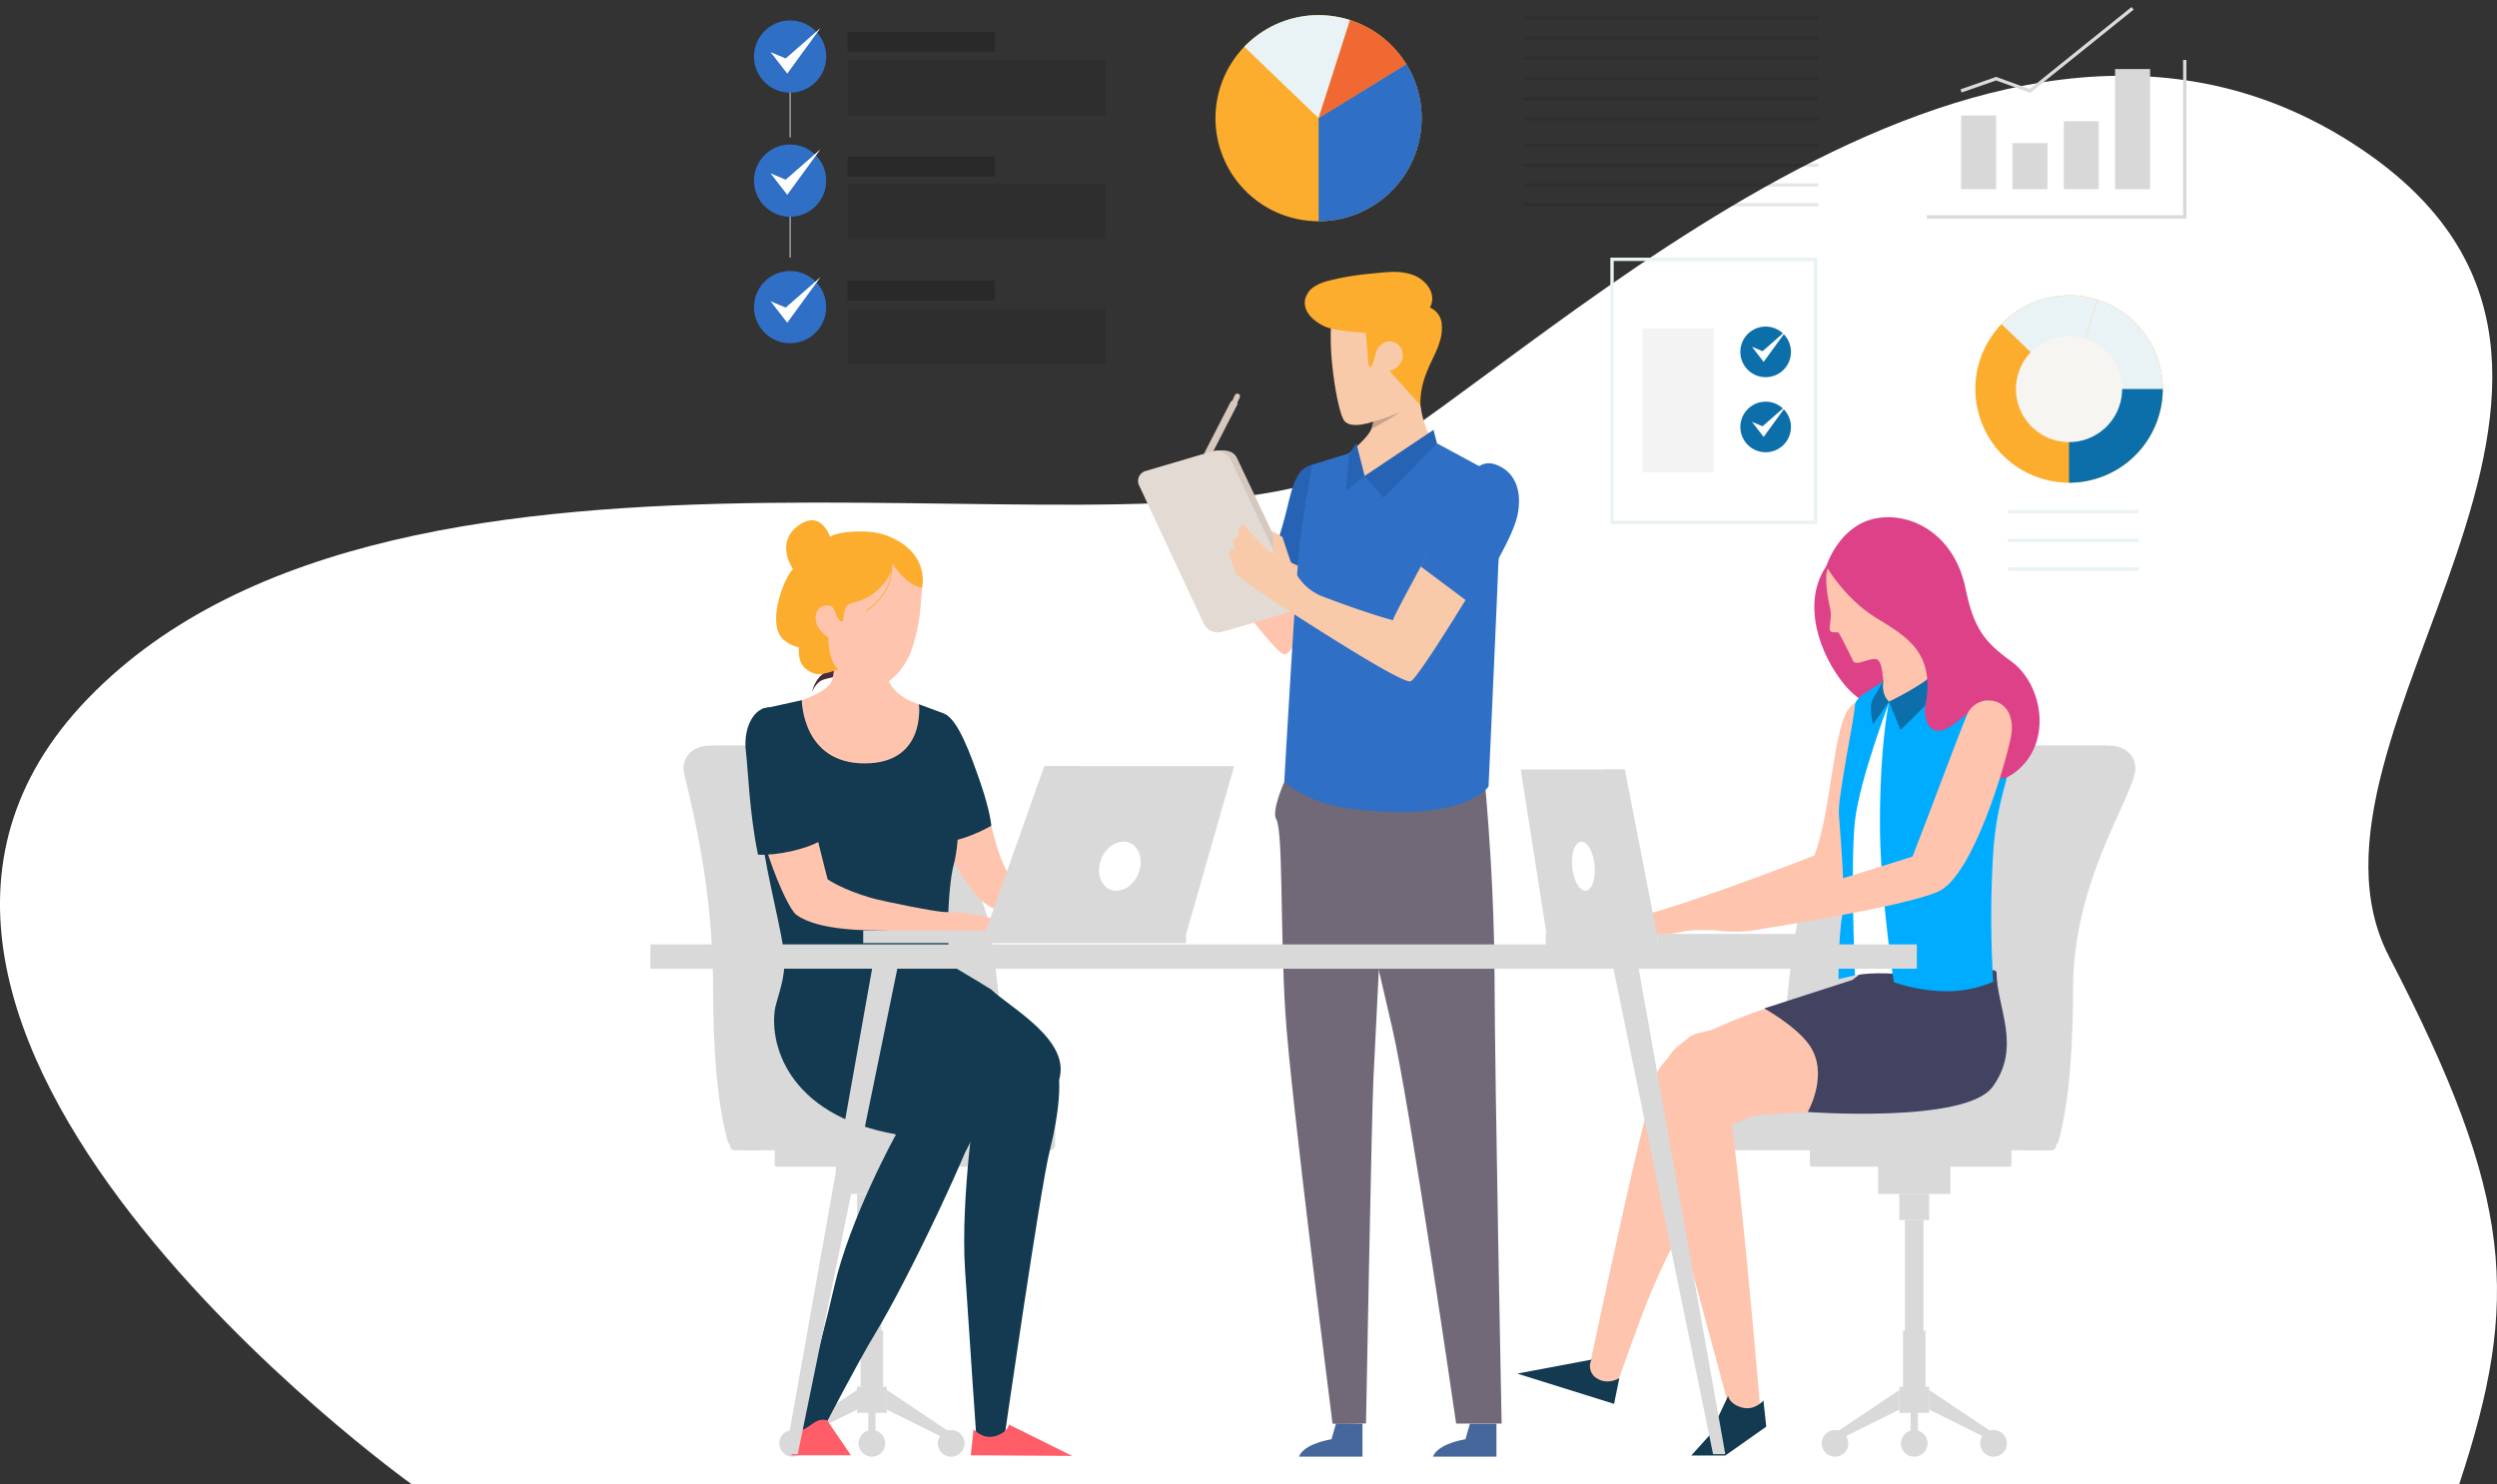 <svg xmlns="http://www.w3.org/2000/svg" xmlns:xlink="http://www.w3.org/1999/xlink" width="744.94" height="442.823" viewBox="0 0 744.94 442.823">
  <rect x="0" y="0" width="744.94" height="442.823" fill="#333333" stroke="none"/>
  <defs>
    <linearGradient id="linear-gradient" x1="7.819" y1="4.689" x2="8.907" y2="4.679" gradientUnits="objectBoundingBox">
      <stop offset="0" stop-color="#e3dad3"/>
      <stop offset="0.311" stop-color="#e3edf8"/>
      <stop offset="1" stop-color="#cfe1f3"/>
    </linearGradient>
    <linearGradient id="linear-gradient-2" x1="1.177" y1="-0.406" x2="0.1" y2="1.218" gradientUnits="objectBoundingBox">
      <stop offset="0" stop-color="#fcad2d"/>
      <stop offset="1" stop-color="#fcad2d"/>
    </linearGradient>
    <clipPath id="clip-path">
      <circle id="Ellipse_172" data-name="Ellipse 172" cx="30.761" cy="30.761" r="30.761" transform="matrix(0.159, -0.987, 0.987, 0.159, 0, 60.735)" fill="none"/>
    </clipPath>
    <clipPath id="clip-path-2">
      <circle id="Ellipse_131" data-name="Ellipse 131" cx="27.952" cy="27.952" r="27.952" transform="matrix(0.914, -0.406, 0.406, 0.914, 0, 22.678)" fill="none"/>
    </clipPath>
  </defs>
  <g id="reports" transform="translate(-687.847 -270.908)">
    <path id="Path_453" data-name="Path 453" d="M168.585,601.52s-190.943-136.7-96.544-234.38,320.491-34.613,379.45-70.3,190.182-166.976,298.874-93.609c99.175,66.94-26.218,174.5,8.2,240.875,37.483,72.286,39.092,102.5,20.939,157.419Z" transform="translate(642.015 112.211)" fill="#fff"/>
    <g id="Group_3226" data-name="Group 3226" transform="translate(912.795 277.015)">
      <line id="Line_1" data-name="Line 1" y2="21.464" transform="translate(10.768 49.288)" fill="none" stroke="#e9f2f4" stroke-miterlimit="10" stroke-width="0.25"/>
      <g id="Group_3220" data-name="Group 3220" transform="translate(0 37.024)">
        <path id="Path_3690" data-name="Path 3690" d="M774.975,359.771A10.768,10.768,0,1,1,764.206,349,10.768,10.768,0,0,1,774.975,359.771Z" transform="translate(-753.438 -349.003)" fill="#2f6fc5"/>
      </g>
      <line id="Line_2" data-name="Line 2" y2="20.838" transform="translate(10.768 14.057)" fill="none" stroke="#e9f2f4" stroke-miterlimit="10" stroke-width="0.25"/>
      <g id="Group_3222" data-name="Group 3222">
        <path id="Path_3691" data-name="Path 3691" d="M774.975,341.488a10.768,10.768,0,1,1-10.768-10.766A10.768,10.768,0,0,1,774.975,341.488Z" transform="translate(-753.438 -330.722)" fill="#2f6fc5"/>
        <g id="Group_3221" data-name="Group 3221" transform="translate(4.936 2.254)">
          <path id="Path_3692" data-name="Path 3692" d="M760.855,345.436l-4.98-6.412,4.513,1.887,10.378-9.077Z" transform="translate(-755.875 -331.835)" fill="#fff"/>
        </g>
      </g>
      <g id="Group_3223" data-name="Group 3223" transform="translate(0 74.769)">
        <path id="Path_3693" data-name="Path 3693" d="M774.975,378.406a10.768,10.768,0,1,1-10.768-10.766A10.768,10.768,0,0,1,774.975,378.406Z" transform="translate(-753.438 -367.64)" fill="#2f6fc5"/>
      </g>
      <g id="Group_3224" data-name="Group 3224" transform="translate(4.936 38.428)">
        <path id="Path_3694" data-name="Path 3694" d="M760.855,363.3l-4.98-6.412,4.513,1.887,10.378-9.077Z" transform="translate(-755.875 -349.696)" fill="#fff"/>
      </g>
      <g id="Group_3225" data-name="Group 3225" transform="translate(4.936 76.593)">
        <path id="Path_3695" data-name="Path 3695" d="M760.855,382.142l-4.98-6.412,4.513,1.887,10.378-9.077Z" transform="translate(-755.875 -368.541)" fill="#fff"/>
      </g>
    </g>
    <rect id="Rectangle_1227" data-name="Rectangle 1227" width="44.008" height="5.942" transform="translate(940.695 280.409)" opacity="0.2"/>
    <rect id="Rectangle_1228" data-name="Rectangle 1228" width="77.02" height="16.574" transform="translate(940.695 288.861)" opacity="0.1"/>
    <rect id="Rectangle_1229" data-name="Rectangle 1229" width="77.02" height="16.574" transform="translate(940.695 325.726)" opacity="0.1"/>
    <rect id="Rectangle_1230" data-name="Rectangle 1230" width="77.02" height="16.574" transform="translate(940.695 363.058)" opacity="0.1"/>
    <rect id="Rectangle_1231" data-name="Rectangle 1231" width="44.008" height="5.942" transform="translate(940.695 317.674)" opacity="0.2"/>
    <rect id="Rectangle_1232" data-name="Rectangle 1232" width="44.008" height="5.942" transform="translate(940.695 354.654)" opacity="0.2"/>
    <line id="Line_3" data-name="Line 3" x2="87.817" transform="translate(1142.53 276.229)" fill="none" stroke="rgba(0,0,0,0.1)" stroke-miterlimit="10" stroke-width="1"/>
    <line id="Line_4" data-name="Line 4" x2="87.817" transform="translate(1142.53 282.26)" fill="none" stroke="rgba(0,0,0,0.1)" stroke-miterlimit="10" stroke-width="1"/>
    <line id="Line_5" data-name="Line 5" x2="87.817" transform="translate(1142.53 288.291)" fill="none" stroke="rgba(0,0,0,0.1)" stroke-miterlimit="10" stroke-width="1"/>
    <line id="Line_6" data-name="Line 6" x2="87.817" transform="translate(1142.53 294.323)" fill="none" stroke="rgba(0,0,0,0.1)" stroke-miterlimit="10" stroke-width="1"/>
    <line id="Line_7" data-name="Line 7" x2="87.817" transform="translate(1142.53 300.354)" fill="none" stroke="rgba(0,0,0,0.1)" stroke-miterlimit="10" stroke-width="1"/>
    <line id="Line_8" data-name="Line 8" x2="87.817" transform="translate(1142.53 306.385)" fill="none" stroke="rgba(0,0,0,0.1)" stroke-miterlimit="10" stroke-width="1"/>
    <line id="Line_9" data-name="Line 9" x2="87.817" transform="translate(1142.53 314.307)" fill="none" stroke="rgba(0,0,0,0.1)" stroke-miterlimit="10" stroke-width="1"/>
    <line id="Line_10" data-name="Line 10" x2="87.817" transform="translate(1142.53 320.205)" fill="none" stroke="rgba(0,0,0,0.1)" stroke-miterlimit="10" stroke-width="1"/>
    <line id="Line_11" data-name="Line 11" x2="87.817" transform="translate(1142.53 326.102)" fill="none" stroke="rgba(0,0,0,0.1)" stroke-miterlimit="10" stroke-width="1"/>
    <line id="Line_12" data-name="Line 12" x2="87.817" transform="translate(1142.53 331.999)" fill="none" stroke="rgba(0,0,0,0.1)" stroke-miterlimit="10" stroke-width="1"/>
    <line id="Line_13" data-name="Line 13" x2="39.086" transform="translate(1286.832 423.584)" fill="none" stroke="#e9f2f4" stroke-miterlimit="10" stroke-width="1"/>
    <line id="Line_14" data-name="Line 14" x2="39.086" transform="translate(1286.832 432.149)" fill="none" stroke="#e9f2f4" stroke-miterlimit="10" stroke-width="1"/>
    <line id="Line_15" data-name="Line 15" x2="39.086" transform="translate(1286.832 440.714)" fill="none" stroke="#e9f2f4" stroke-miterlimit="10" stroke-width="1"/>
    <rect id="Rectangle_1257" data-name="Rectangle 1257" width="21.256" height="42.936" transform="translate(1177.864 368.893)" fill="rgba(0,0,0,0.05)"/>
    <rect id="Rectangle_1258" data-name="Rectangle 1258" width="60.698" height="78.485" transform="translate(1168.771 348.283)" fill="none" stroke="#e9f2f4" stroke-miterlimit="10" stroke-width="1"/>
    <g id="Group_3258" data-name="Group 3258" transform="translate(1207.053 368.353)">
      <path id="Path_3775" data-name="Path 3775" d="M913.829,383.371a7.549,7.549,0,1,1-7.548-7.55A7.549,7.549,0,0,1,913.829,383.371Z" transform="translate(-898.731 -375.821)" fill="#0d6faa"/>
    </g>
    <g id="Group_3259" data-name="Group 3259" transform="translate(1210.514 369.339)">
      <path id="Path_3776" data-name="Path 3776" d="M903.931,385.844l-3.492-4.5,3.164,1.323,7.276-6.364Z" transform="translate(-900.44 -376.308)" fill="#fff"/>
    </g>
    <g id="Group_3260" data-name="Group 3260" transform="translate(1207.054 390.755)">
      <circle id="Ellipse_137" data-name="Ellipse 137" cx="7.549" cy="7.549" r="7.549" fill="#0d6faa"/>
    </g>
    <g id="Group_3261" data-name="Group 3261" transform="translate(1210.514 391.74)">
      <path id="Path_3777" data-name="Path 3777" d="M903.931,396.9l-3.492-4.5,3.164,1.323,7.276-6.364Z" transform="translate(-900.44 -387.368)" fill="#fff"/>
    </g>
    <g id="Group_3388" data-name="Group 3388">
      <path id="Path_28900" data-name="Path 28900" d="M0,0H10.453V21.983H0Z" transform="translate(1272.909 305.372)" fill="#d8d8d8"/>
      <path id="Path_28899" data-name="Path 28899" d="M0,0H10.453V13.739H0Z" transform="translate(1288.221 313.616)" fill="#d8d8d8"/>
      <path id="Path_28898" data-name="Path 28898" d="M0,0H10.453V20.259H0Z" transform="translate(1303.534 307.096)" fill="#d8d8d8"/>
      <path id="Path_28897" data-name="Path 28897" d="M0,0H10.453V35.842H0Z" transform="translate(1318.846 291.513)" fill="#d8d8d8"/>
      <path id="Path_3778" data-name="Path 3778" d="M931.248,353.576l10.453-3.655,10.086,3.655,30.625-24.643" transform="translate(341.661 -55.54)" fill="none" stroke="#dbdbdb" stroke-miterlimit="10" stroke-width="1"/>
      <path id="Path_3779" data-name="Path 3779" d="M926.207,383.373h76.938V336.539" transform="translate(336.493 -47.743)" fill="none" stroke="#d9d9d9" stroke-miterlimit="10" stroke-width="1"/>
    </g>
    <g id="Group_3384" data-name="Group 3384">
      <path id="Path_28663" data-name="Path 28663" d="M575.039,491.5h3.644l29.712-144.84h-7.526Z" transform="translate(362.206 213.293)" fill="#fff"/>
      <path id="Path_28664" data-name="Path 28664" d="M724.8,491.5h-3.644l-29.712-144.84h7.526Z" transform="translate(492.802 213.293)" fill="#fff"/>
      <path id="Path_28665" data-name="Path 28665" d="M574.021,307.885a10.307,10.307,0,0,0-2.355,4.7,7.23,7.23,0,0,1,2.434-3.291c1.5-.951,3.484-.821,4.993-1.755,1.409-.872,2.13-2.5,2.773-4.027a11.4,11.4,0,0,1-3.856,2.234A7.738,7.738,0,0,0,574.021,307.885Z" transform="translate(358.422 164.882)" fill="#482c3b"/>
      <g id="Group_1779" data-name="Group 1779" transform="translate(891.755 493.403)">
        <g id="Group_1778" data-name="Group 1778" transform="translate(27.221 114.562)">
          <g id="Group_1777" data-name="Group 1777" transform="translate(0 0)">
            <rect id="Rectangle_1504" data-name="Rectangle 1504" width="5.532" height="53.608" transform="translate(31.76 80.605) rotate(180)" fill="#d9d9d9"/>
            <rect id="Rectangle_1505" data-name="Rectangle 1505" width="8.893" height="7.805" transform="translate(33.441 26.997) rotate(180)" fill="#d9d9d9"/>
            <rect id="Rectangle_1506" data-name="Rectangle 1506" width="6.716" height="16.73" transform="translate(32.352 76.703) rotate(180)" fill="#d9d9d9"/>
            <rect id="Rectangle_1507" data-name="Rectangle 1507" width="8.893" height="7.805" transform="translate(33.441 84.507) rotate(180)" fill="#d9d9d9"/>
            <rect id="Rectangle_1508" data-name="Rectangle 1508" width="21.558" height="14.775" transform="translate(39.773 19.192) rotate(180)" fill="#d9d9d9"/>
            <rect id="Rectangle_1509" data-name="Rectangle 1509" width="60.143" height="11.064" rx="0.541" transform="translate(60.143 11.064) rotate(180)" fill="#d9d9d9"/>
            <path id="Path_28666" data-name="Path 28666" d="M571.174,420.182l16.979-8.418v-5.871l-19.207,12.875Z" transform="translate(-563.606 -328.219)" fill="#d9d9d9"/>
            <circle id="Ellipse_167" data-name="Ellipse 167" cx="3.978" cy="3.978" r="3.978" transform="translate(1.362 89.635)" fill="#d9d9d9"/>
            <circle id="Ellipse_168" data-name="Ellipse 168" cx="3.978" cy="3.978" r="3.978" transform="translate(25.016 89.635)" fill="#d9d9d9"/>
            <path id="Path_28667" data-name="Path 28667" d="M599.168,420.182l-16.979-8.418v-5.871L601.4,418.769Z" transform="translate(-548.748 -328.219)" fill="#d9d9d9"/>
            <path id="Path_28668" data-name="Path 28668" d="M597.322,415.508a3.978,3.978,0,1,1-3.979-3.978A3.979,3.979,0,0,1,597.322,415.508Z" transform="translate(-540.696 -321.896)" fill="#d9d9d9"/>
            <rect id="Rectangle_1510" data-name="Rectangle 1510" width="2.155" height="12.959" transform="translate(30.072 93.564) rotate(180)" fill="#d9d9d9"/>
          </g>
        </g>
        <path id="Path_28669" data-name="Path 28669" d="M570.823,435.92a4.207,4.207,0,0,1-4.231-3.2c-1.453-5.992-4.093-17.179-4.153-45.128-.066-30.842-6.476-54.3-8.683-64.181a6.4,6.4,0,0,1,3.058-6.955h0a8.683,8.683,0,0,1,4.329-1.156h53.595s22.032,39.41,24.919,52.914,6.926,65.342,6.926,65.342Z" transform="translate(-553.601 -315.297)" fill="#d9d9d9"/>
        <path id="Path_28670" data-name="Path 28670" d="M569.6,436.022s-5.005-9.814-5.088-48.432c-.068-31.8-6.387-58-8.21-68.108a3.554,3.554,0,0,1,3.508-4.184h57s22.032,39.41,24.92,52.914,6.928,65.342,6.928,65.342Z" transform="translate(-550.633 -315.297)" fill="#d9d9d9"/>
        <path id="Rectangle_1511" data-name="Rectangle 1511" d="M0,0H55.723a1.309,1.309,0,0,1,1.309,1.309V11.747a0,0,0,0,1,0,0H0a0,0,0,0,1,0,0V0A0,0,0,0,1,0,0Z" transform="translate(70.959 120.726) rotate(180)" fill="#d9d9d9"/>
        <path id="Rectangle_1512" data-name="Rectangle 1512" d="M1.639,0H83.656a0,0,0,0,1,0,0V10.109a1.639,1.639,0,0,1-1.639,1.639H1.639A1.639,1.639,0,0,1,0,10.109V1.639A1.639,1.639,0,0,1,1.639,0Z" transform="translate(110.877 120.726) rotate(180)" fill="#d9d9d9"/>
      </g>
      <path id="Path_28671" data-name="Path 28671" d="M573.282,318.557s8.288-2.625,9.124-6.232c.677-2.932,1.759-12.033,1.759-12.033h14.459s-.552,8.131,0,10.766c1.375,6.548,9.591,8.7,9.591,8.7l1.171,20.457-21.312,17.866-20.561-20.659Z" transform="translate(353.763 161.272)" fill="#fec4ad"/>
      <path id="Path_28672" data-name="Path 28672" d="M601.821,294.377c3.643,4.861,2.9,5.549,2.4,12.25a54.05,54.05,0,0,1-2.875,13.794c-.982,2.523-6.124,13.381-15.288,9.419-5.071-2.194-10.83-7.6-12.489-11.314-1.216-2.722-1.861-7.637-1.954-12.171-.093-4.456-.115-10.236.045-13.559C572.223,281.058,595.152,285.478,601.821,294.377Z" transform="translate(358.285 144.888)" fill="#fec4ad"/>
      <g id="Group_1780" data-name="Group 1780" transform="translate(914.605 479.829)">
        <path id="Path_28673" data-name="Path 28673" d="M615.811,355.048c7.9-1.71,12.292.83,17.02,6.5s2.837,19.388,0,30.736-13.714,86.955-13.714,86.955H611.08s-2.065-29.789-3.482-51.541,3.437-52.909,3.437-52.909l-30.691-19.744S608.722,356.584,615.811,355.048Z" transform="translate(-546.448 -257.717)" fill="#133a50"/>
        <path id="Path_28674" data-name="Path 28674" d="M619.35,356.26c6.028,5.627,23.772,15.116,20.228,26.846l-23.765,10.07s-24.147-8.753-31.552-25.961l-7.408-17.206,15.914-6.332Z" transform="translate(-550.364 -269.884)" fill="#133a50"/>
        <path id="Path_28675" data-name="Path 28675" d="M610.487,359.492c4.371,3.155,16.184,8.354,13.82,21.794-1.205,6.854-20.527,48.252-31.082,65.649-5.377,8.867-14.959,27.428-14.959,27.428l-8.984,2.147s6.922-22.526,11.649-43.331,18.494-45.644,18.494-45.644-10.166-6.862-17.733-10.172-11.636-4.66-.289-15.534S601.976,353.345,610.487,359.492Z" transform="translate(-558.858 -257.993)" fill="#133a50"/>
        <path id="Path_28676" data-name="Path 28676" d="M605.873,326.564c1.239,5.211,2.78,10.3,4.668,13.591s40.863,17.66,40.863,17.66H628.639s-21.673-2.845-27.854-11.151-11.919-20.1-11.919-20.1Z" transform="translate(-536.887 -289.083)" fill="#fec4ad"/>
        <path id="Path_28677" data-name="Path 28677" d="M592.885,310.809c4.032,1.793,7.755,11.978,10.733,20.657s3.227,12.774,3.227,12.774-10.416,5.956-15.942,4.467c0,0-5.247-18.851-1.634-28.374Z" transform="translate(-537.859 -306.758)" fill="#133a50"/>
        <path id="Path_28678" data-name="Path 28678" d="M599.3,395.957c11.354-.454,22.706-.73,34.056-.681-5.515-3.575-10.387-6.069-11.448-7.13-2.364-2.366-1.562-23.428.176-29.972s1.632-14.123.376-17.5-3.064-27.727-3.064-27.727l-7.654-2.845s2.347,17.665-16.218,17.665c-18.637,0-18.715-18.87-18.715-18.87l-11.88,2.631s-.876,23-.435,33.439,5.4,28.516,6.818,37.973c1.1,7.361-.94,11.861-2.347,17.283C578.415,396.511,588.8,395.594,599.3,395.957Z" transform="translate(-564.369 -308.9)" fill="#133a50"/>
        <path id="Path_28679" data-name="Path 28679" d="M579.384,410.22c-2.553-.511-3.456.509-5.753,2.041a9.688,9.688,0,0,1-4.849,1.532v6.89h17.745Z" transform="translate(-559.418 -195.379)" fill="#ff5e69"/>
        <path id="Path_28680" data-name="Path 28680" d="M605.355,410.751s-.259,2.389-4.087,3.467-6.431-2.084-6.431-2.084l-.847,7.8,30.245.185Z" transform="translate(-531.138 -194.634)" fill="#ff5e69"/>
      </g>
      <path id="Path_28681" data-name="Path 28681" d="M640.434,364.252c-3.4-.4-6.661-3.58-19.818-3.739-2.364-.028-18-3.077-22.223-4.324-8.3-2.447-12.545-5.413-12.545-5.413s-4.823-17.979-6.663-29.384c-5.349-.588-10.684-1.273-15.986-2.171-.189,14.242,9.9,39.565,13.26,42.092,6.538,4.916,21.9,4.672,25.592,4.74,8.549.155,44.969,1.137,44.969,1.137S649.828,365.368,640.434,364.252Z" transform="translate(348.921 182.508)" fill="#fec4ad"/>
      <path id="Path_28682" data-name="Path 28682" d="M584.471,349.838s-4.846-28.457-6.249-31.451c-7.259-15.475-17.23-7.229-15.766,4.747.622,5.1,1.021,18.274,3.6,30.719C571.85,354.171,580.448,352.153,584.471,349.838Z" transform="translate(347.928 172.073)" fill="#133a50"/>
      <g id="Group_1781" data-name="Group 1781" transform="translate(945.377 499.518)">
        <g id="Group_3381" data-name="Group 3381">
          <path id="Path_28683" data-name="Path 28683" d="M595.942,368.359h14.342l14.341-50.18h-10.9Z" transform="translate(-559.72 -318.179)" fill="#d9d9d9"/>
          <path id="Path_28684" data-name="Path 28684" d="M597.882,368.359h55.973l14.341-50.18H612.224Z" transform="translate(-557.543 -318.179)" fill="#d9d9d9"/>
          <rect id="Rectangle_1513" data-name="Rectangle 1513" width="64.208" height="3.743" transform="translate(96.312 52.786) rotate(180)" fill="#d9d9d9"/>
          <rect id="Rectangle_1514" data-name="Rectangle 1514" width="32.104" height="3.743" transform="translate(32.104 52.786) rotate(180)" fill="#d9d9d9"/>
        </g>
        <path id="Path_28685" data-name="Path 28685" d="M612.76,333.809c-1.621,3.841-.48,7.989,2.546,9.266s6.792-.8,8.413-4.645.48-7.991-2.546-9.266S614.379,329.966,612.76,333.809Z" transform="translate(-541.679 -306.277)" fill="#fff"/>
      </g>
      <path id="Path_28686" data-name="Path 28686" d="M566.756,356.189c-2.113,10.177,2.888,32.408,35.972,38.215l18.874,7.647s7.511-8.449,5.146-20.113S611.133,365.831,602.4,351.72c0,0-13.712-5.733-22.526-2.663S566.756,356.189,566.756,356.189Z" transform="translate(352.445 214.967)" fill="#133a50"/>
      <path id="Path_28687" data-name="Path 28687" d="M610.159,303.66s-3.979.155-8.87-7.216c0,0,.526,3.34-4.231,7.834s-9.024,3.28-9.742,5.449a16.464,16.464,0,0,0-.783,4.123s-.8-.011-1.57-1.175c-.509-.768-.768-2.638-1.632-3.208-2.173-1.439-5.907.488-4.711,4.717.747,2.64,3.6,4.407,3.6,4.407-.053,7.219,2.892,9.438,2.892,9.438s-4.889,2.217-7.376,1.2c-3.575-1.462-4.484-3.7-4.352-7.747a9.591,9.591,0,0,1-4.783-2.487c-4.984-4.946.764-19.033,3.073-20.775,0,0-5.449-7.717,1.4-12.9,6.947-5.26,9.631,3.242,9.631,3.242,2.307-1.74,11.768-2.326,16.585-.53C612.865,293.09,610.159,303.66,610.159,303.66Z" transform="translate(352.769 142.546)" fill="#fcad2d"/>
      <path id="Path_28688" data-name="Path 28688" d="M586.707,289.616c.427,2.756.021,9.16-7.363,14.172" transform="translate(367.036 149.295)" fill="none" stroke="#fcad2d" stroke-miterlimit="10" stroke-width="0.25"/>
      <g id="Group_1784" data-name="Group 1784" transform="translate(1227.787 607.965)">
        <g id="Group_1783" data-name="Group 1783">
          <rect id="Rectangle_1515" data-name="Rectangle 1515" width="5.532" height="53.608" transform="translate(28.383 26.997)" fill="#d9d9d9"/>
          <rect id="Rectangle_1516" data-name="Rectangle 1516" width="8.893" height="7.805" transform="translate(26.702 19.192)" fill="#d9d9d9"/>
          <rect id="Rectangle_1517" data-name="Rectangle 1517" width="6.716" height="16.73" transform="translate(27.791 59.973)" fill="#d9d9d9"/>
          <rect id="Rectangle_1518" data-name="Rectangle 1518" width="8.893" height="7.805" transform="translate(26.702 76.703)" fill="#d9d9d9"/>
          <rect id="Rectangle_1519" data-name="Rectangle 1519" width="21.558" height="14.775" transform="translate(20.37 4.418)" fill="#d9d9d9"/>
          <rect id="Rectangle_1520" data-name="Rectangle 1520" width="60.143" height="11.064" rx="0.541" fill="#d9d9d9"/>
          <path id="Path_28689" data-name="Path 28689" d="M745.719,420.182l-16.979-8.418v-5.871l19.208,12.875Z" transform="translate(-693.145 -328.219)" fill="#d9d9d9"/>
          <path id="Path_28690" data-name="Path 28690" d="M743.873,415.508a3.977,3.977,0,1,1-3.978-3.978A3.979,3.979,0,0,1,743.873,415.508Z" transform="translate(-685.092 -321.896)" fill="#d9d9d9"/>
          <circle id="Ellipse_169" data-name="Ellipse 169" cx="3.978" cy="3.978" r="3.978" transform="translate(27.171 89.635)" fill="#d9d9d9"/>
          <path id="Path_28691" data-name="Path 28691" d="M717.725,420.182l16.979-8.418v-5.871L715.5,418.769Z" transform="translate(-708.002 -328.219)" fill="#d9d9d9"/>
          <circle id="Ellipse_170" data-name="Ellipse 170" cx="3.978" cy="3.978" r="3.978" transform="translate(3.517 89.635)" fill="#d9d9d9"/>
          <rect id="Rectangle_1521" data-name="Rectangle 1521" width="2.155" height="12.959" transform="translate(30.072 80.605)" fill="#d9d9d9"/>
        </g>
      </g>
      <path id="Path_28692" data-name="Path 28692" d="M785.079,435.92a4.211,4.211,0,0,0,4.231-3.2c1.453-5.992,4.091-17.179,4.153-45.128.066-30.842,16.232-54.3,18.439-64.181a6.4,6.4,0,0,0-3.058-6.955h0a8.683,8.683,0,0,0-4.329-1.156H741.164s-22.032,39.41-24.922,52.914-6.926,65.342-6.926,65.342Z" transform="translate(512.852 178.106)" fill="#d9d9d9"/>
      <path id="Path_28693" data-name="Path 28693" d="M786,436.022s5.006-9.814,5.088-48.432c.07-31.8,16.145-58,17.968-68.108a3.554,3.554,0,0,0-3.508-4.184H738.788s-22.032,39.41-24.922,52.914-6.926,65.342-6.926,65.342Z" transform="translate(510.186 178.106)" fill="#d9d9d9"/>
      <g id="Group_1785" data-name="Group 1785" transform="translate(1204.275 602.381)">
        <path id="Rectangle_1522" data-name="Rectangle 1522" d="M0,0H74.58a0,0,0,0,1,0,0V10.439a1.309,1.309,0,0,1-1.309,1.309H0a0,0,0,0,1,0,0V0A0,0,0,0,1,0,0Z" transform="translate(22.37)" fill="#d9d9d9"/>
        <path id="Rectangle_1523" data-name="Rectangle 1523" d="M1.639,0H30.049a1.639,1.639,0,0,1,1.639,1.639V11.747a0,0,0,0,1,0,0H1.638A1.638,1.638,0,0,1,0,10.109V1.639A1.639,1.639,0,0,1,1.639,0Z" fill="#d9d9d9"/>
      </g>
      <path id="Path_28694" data-name="Path 28694" d="M750.727,311.392c-5.163,5.137-5.513,30.963-10.735,44.369,0,0-35.595,13.915-51.819,18l5.634,5.935s48.226-11.592,54.344-15.662c9.349-6.219,14.783-31.385,15.674-43.974S756.123,306.022,750.727,311.392Z" transform="translate(489.132 170.419)" fill="#fec4ad"/>
      <path id="Path_28695" data-name="Path 28695" d="M706.425,340.766l-3.957-.932s-8.14-.745-10.745-1.116-5.723,2.606-9.281,3.722a33.818,33.818,0,0,0-7.009,3.329h2.843l5.8.951,5.228-.951a51.592,51.592,0,0,1,9.816,0,42.4,42.4,0,0,0,8.982,0Z" transform="translate(474.837 204.347)" fill="#fec4ad"/>
      <path id="Path_28696" data-name="Path 28696" d="M725.891,352.864c-11.046,3.66-24.59,9.529-28.558,13.219s-11.781,8.929-5.479,29.208c4.027,12.956,21.584,78.593,21.584,78.593l8.895-1.583s-3.16-38.033-6.325-66.483c-1.534-13.792-2.056-17.639-2.056-17.639l11.94-4.861c15.136-6.219,9.948-32.215,9.948-32.215Z" transform="translate(490.6 218.277)" fill="#fec4ad"/>
      <path id="Path_28697" data-name="Path 28697" d="M711.064,359.471c-3.968,3.69-6.771,2.455-12.725,22.838-3.8,13.024-17.68,78.707-17.68,78.707l8.288,3.6c11.208-31.4,11.2-31.366,24.289-56.848a113.466,113.466,0,0,0,9.007-24.535l24.209-1.454c15.135-6.219,9.95-28.31,9.95-28.31S715.031,355.779,711.064,359.471Z" transform="translate(480.7 220.928)" fill="#fec4ad"/>
      <path id="Path_28698" data-name="Path 28698" d="M774.847,354.49c0,10.6,7.679,22.322-1.22,34.383-8.046,10.909-55.1,7.45-55.1,7.45s6.637-11.494.335-20.2c-4.027-5.561-13.313-10.711-13.313-10.711l26.322-8.5L753,340.5Z" transform="translate(508.625 206.381)" fill="#424261"/>
      <path id="Path_28699" data-name="Path 28699" d="M740.54,331.267c-1.424,4.838-11.52,4.742-18.972-4.29s-12.852-24.429-5.415-35.306,17.385,10.189,20.773,21.393S740.54,331.267,740.54,331.267Z" transform="translate(516.529 148.201)" fill="#dd4288"/>
      <path id="Path_28700" data-name="Path 28700" d="M715.17,293.193c-2,2.374-.087,11.416.265,12.759.677,2.6-.641,6.173.112,6.775s1.129.112,2.408.414c.136.032,3.639,6.9,4.259,8.328.942,2.166,6.024-1.674,7.56-.047,1.114,1.18,1.165,3.363,1.541,6.073l-2.971,12,24.241-4.668s-7.077-10.539-8.882-15.356.452-10.09-.151-16.564-3.493-14.794-12.649-15.657A18.144,18.144,0,0,0,715.17,293.193Z" transform="translate(518.41 146.528)" fill="#fec4ad"/>
      <path id="Path_28701" data-name="Path 28701" d="M719.656,390.765s6.156-1.352,16.239,0,25.028-1.477,25.028-1.477-6.124-31.576-5.746-45.9,1.507-29.772,1.507-29.772l-26.852-4.522s-6.5,2.326-10.175,12.814S716.545,377.636,719.656,390.765Z" transform="translate(521.591 171.148)" fill="#fff"/>
      <path id="Path_28702" data-name="Path 28702" d="M729.386,306.164c-1.98,1.98-8.479,4.524-8.479,7.35s-5.088,27.135-4.806,32.221,2.152,24.419,1.021,30.356-1.131,19.093-1.131,19.093l4.916-1.131s-1.413-33.619,0-46.056,10.175-35.332,10.175-35.332l-3.3-1.131Z" transform="translate(520.339 167.86)" fill="#00acff"/>
      <path id="Path_28703" data-name="Path 28703" d="M732.613,312.723l-8.074-.282s-2.716,12.436-2.716,36.384c0,20.16,4.129,47.337,4.129,47.337a49.646,49.646,0,0,0,14.737,2.7,35.128,35.128,0,0,0,14.942-2.828,308.933,308.933,0,0,1,0-38.935c1.413-19.22,6.552-23.591,5.559-36.18-1.647-20.879-20.54-13.567-20.54-13.567Z" transform="translate(526.882 167.802)" fill="#00acff"/>
      <path id="Path_28704" data-name="Path 28704" d="M723.1,314.476s13-6.219,14.98-10.177c0,0,1.413,3.393,1.131,5.088S726.5,322.955,726.5,322.955Z" transform="translate(528.318 165.768)" fill="#0d6faa"/>
      <path id="Path_28705" data-name="Path 28705" d="M743.781,339.662c3.189-16.048-5.347-20.765-14.681-26.488s-14.828-15.367-14.828-15.367,3.614-11.745,14.153-14.153,24,4.161,27.4,20.778c2.41,11.779,5.564,15.929,13.55,21.679,9.633,6.937,12.517,24.616,1.277,33.135-10.4,7.881-4.386-10.836-8.244-21.344-.651-1.776-8.736,7.261-13.251,8.755C744.42,348.225,743.27,342.244,743.781,339.662Z" transform="translate(518.411 142.065)" fill="#dd4288"/>
      <path id="Path_28706" data-name="Path 28706" d="M724.28,306.164s-.849,3.957,1.7,6.219l-4.8,6.784s-1.413-5.37,0-7.632S724.28,306.164,724.28,306.164Z" transform="translate(525.446 167.86)" fill="#0d6faa"/>
      <path id="Path_28707" data-name="Path 28707" d="M706.3,406.726s.259,2.387,4.087,3.465,6.434-2.084,6.434-2.084l.847,7.8-12.224,8.617H695.29l5.494-6.094Z" transform="translate(497.115 280.68)" fill="#133a50"/>
      <path id="Path_28708" data-name="Path 28708" d="M692.991,401.63a4.2,4.2,0,0,0,1.517,5.538c3.319,2.192,6.762-.028,6.762-.028l-1.568,7.692L670.834,405.8Z" transform="translate(469.678 274.962)" fill="#133a50"/>
      <g id="Group_1788" data-name="Group 1788" transform="translate(1177.24 479.898)">
        <path id="Path_28709" data-name="Path 28709" d="M771.244,313.271c-2.79,6.729-10.983,28.828-16.2,42.232,0,0-37.931,12.152-54.155,16.239l5.632,5.935s46.264-7.085,56.3-11.76c10.177-4.742,19.816-37.364,21.529-45.924C786.816,307.616,774.257,306.005,771.244,313.271Z" transform="translate(-673.849 -308.932)" fill="#fec4ad"/>
        <path id="Path_28710" data-name="Path 28710" d="M719.135,340.07l-3.957-.929s-8.14-.745-10.745-1.118-5.723,2.606-9.281,3.724a33.824,33.824,0,0,0-7.009,3.329h2.843l5.8.951,5.228-.951a51.413,51.413,0,0,1,9.816,0,42.529,42.529,0,0,0,8.98,0Z" transform="translate(-688.143 -276.332)" fill="#fec4ad"/>
      </g>
      <path id="Path_28711" data-name="Path 28711" d="M634.915,262.792l-7.906,15.359,2.027.732,7.913-15.367a.326.326,0,0,0-.218-.452l-1.278-.452A.443.443,0,0,0,634.915,262.792Z" transform="translate(420.098 127.99)" fill="#d5c8bf"/>
      <path id="Path_28712" data-name="Path 28712" d="M1.488,6.932,0,6.29,2.5.489A.811.811,0,0,1,3.567.066h0A.812.812,0,0,1,3.99,1.131Z" transform="matrix(0.999, 0.035, -0.035, 0.999, 1053.77, 388.242)" fill="#d5c8bf"/>
      <g id="Group_1800" data-name="Group 1800" transform="translate(1085.478 360.504) rotate(4)">
        <g id="Group_1514" data-name="Group 1514" transform="translate(0 0)">
          <path id="Path_27780" data-name="Path 27780" d="M.252,3.853c-1.4,8.94,3.375,29.318,5.682,31.807,2.371,2.56,8.956-.553,8.956-.553l2.624,15.071L30.5,45.965,24.768,4.02S1.624-4.912.252,3.853Z" fill="#f9caaa"/>
        </g>
      </g>
      <path id="Path_28713" data-name="Path 28713" d="M669.343,299.534s-10.117,27.788-13.8,27.657c-2.765-.1-21.259-25.382-24.234-29.757s-8.753-14.66-8.753-14.66l7.526-2.34s12.954,15.6,16.279,18.4,4.725,3.851,4.725,3.851l3.851-10.522Z" transform="translate(415.516 138.993)" fill="#fec4ad"/>
      <path id="Path_28714" data-name="Path 28714" d="M648.062,275.866c-4.074,1.084-5.479,4.709-7.229,12.19a148.819,148.819,0,0,1-4.3,14.545l13.4,6.241s2.417-13.3,3.308-21.7S651.618,274.919,648.062,275.866Z" transform="translate(431.199 133.71)" fill="#2663b4"/>
      <path id="Path_28715" data-name="Path 28715" d="M677.9,410.635v9.839H658.985s.711-3.561,9.68-5.2l1.32-4.634Z" transform="translate(456.385 285.065)" fill="#46679b"/>
      <path id="Path_28716" data-name="Path 28716" d="M659.064,410.635v9.839H640.149s.711-3.561,9.68-5.2l1.32-4.634Z" transform="translate(435.253 285.065)" fill="#46679b"/>
      <path id="Path_28717" data-name="Path 28717" d="M689.9,317.123s3.442,31.287,3.563,64.9,2.122,133.492,2.122,133.492H682.006s-14-96.516-19.084-118.126-18.316-79.866-18.316-79.866Z" transform="translate(440.253 180.155)" fill="#716978"/>
      <path id="Path_28718" data-name="Path 28718" d="M667.728,263.57s.881,6.843,1.6,10.325a27.812,27.812,0,0,0,1.852,6.378c1.178,2.358,8.4,9.538,8.4,9.538s-22.5,11.88-29.121,11.88-4.3-13.27-4.3-13.27,7.217-5.7,8.29-8.585,1.674-11.225,1.674-11.225Z" transform="translate(442.476 119.15)" fill="#f9caaa"/>
      <path id="Path_28719" data-name="Path 28719" d="M669.159,351.371s-2.544,51.216-3.051,61.3S663.9,515.38,663.9,515.38s-9.995.346-9.995,0S641.394,417.71,639.84,392.862s-.645-54.308-2.708-57.743S642.7,317.2,642.7,317.2l18,4.8Z" transform="translate(431.472 180.241)" fill="#716978"/>
      <path id="Path_28720" data-name="Path 28720" d="M683.626,272.784l21.03,11.359s-2.466,17.35-2.72,24.793-2.924,66.241-2.924,66.241-7.1,11-41.284,6.622c-13.179-1.689-19.659-8.112-19.659-8.112s3.694-64.752,4.713-72.2,3.561-22.329,3.561-22.329l11.148-3.431,4.551,6.786Z" transform="translate(432.919 130.411)" fill="#2f6fc5"/>
      <path id="Path_28721" data-name="Path 28721" d="M646.552,318.751" transform="translate(442.436 181.981)" fill="none" stroke="#aebfde" stroke-miterlimit="10" stroke-width="0.25"/>
      <path id="Path_28722" data-name="Path 28722" d="M649.367,277.372" transform="translate(445.594 135.558)" fill="none" stroke="#aebfde" stroke-miterlimit="10" stroke-width="0.25"/>
      <path id="Path_28723" data-name="Path 28723" d="M669.92,270.883l-20.553,13.769,5.65,6.5,15.935-16.231Z" transform="translate(445.594 128.278)" fill="#2663b4"/>
      <path id="Path_28724" data-name="Path 28724" d="M652.332,282.519l-5.607,4.5,1.057-11.287,2.1-2.95Z" transform="translate(442.629 130.411)" fill="#2663b4"/>
      <path id="Path_27781" data-name="Path 27781" d="M0,5.43.275,3.29C3.9,1.976,7.991,0,7.991,0A84.9,84.9,0,0,1,0,5.43Z" transform="translate(1097.35 393.461) rotate(4)" fill="rgba(0,0,0,0.2)"/>
      <g id="Group_1791" data-name="Group 1791" transform="translate(1027.377 405.286)">
        <path id="Path_28725" data-name="Path 28725" d="M662.743,321.77l-19.761,5.71a4.619,4.619,0,0,1-5.271-2.33L618.47,284.036a3.075,3.075,0,0,1,2.037-4.395l19.585-5.786c3.569-.348,5.349.348,6.255,2.239l19.286,40.8C666.546,318.8,666.2,320.14,662.743,321.77Z" transform="translate(-616.822 -273.769)" fill="#d5c8bf"/>
        <path id="Path_28726" data-name="Path 28726" d="M662.322,322.108l-19.854,5.746a4.639,4.639,0,0,1-5.3-2.332l-19.318-41.3a3.087,3.087,0,0,1,2.058-4.409l19.687-5.8a4.775,4.775,0,0,1,5.494,2.334l19.449,41.175A3.224,3.224,0,0,1,662.322,322.108Z" transform="translate(-617.516 -273.694)" fill="url(#linear-gradient)"/>
      </g>
      <g id="Group_1792" data-name="Group 1792" transform="translate(1054.482 409.139)">
        <path id="Path_28727" data-name="Path 28727" d="M705.339,299.641s-18.371,30.492-20.822,31.542-34.148-19.587-40.1-23.438-10.934-7.635-11.677-8.248-2.516-6.826-2.451-6.8a9.645,9.645,0,0,0,.832-1.093l.787.414-.416-2.472.745-1.4.721.242.24-2.5L634.3,284s3.121,3.531,5.046,5.632a28.483,28.483,0,0,0,4.2,3.675,30.532,30.532,0,0,1,0-4.025,11.369,11.369,0,0,0-.35-2.975l3.07,1.844s2.708,8.534,3.232,9.209a15.573,15.573,0,0,0,9.277,8.725c13.162,5.014,20.47,6.9,20.47,6.9-.52-.076,11.984-22.789,11.984-22.789Z" transform="translate(-630.29 -266.139)" fill="#f9caaa"/>
        <path id="Path_28728" data-name="Path 28728" d="M686.093,291.145c-1.749,8.305-13.909,26.43-13.909,26.43L657.269,306.4s5.839-11.677,9.1-17.794c3.607-6.771,6.97-15,13.353-12.6C685.883,278.328,687.493,284.492,686.093,291.145Z" transform="translate(-600.023 -275.585)" fill="#2f6fc5"/>
      </g>
      <g id="Group_1801" data-name="Group 1801" transform="translate(1077.875 350.18) rotate(4)">
        <path id="Path_27792" data-name="Path 27792" d="M36.548,39.195c-.815-8.595,3.4-14.257,4.41-19.282a13.267,13.267,0,0,0,.188-5.733,5.885,5.885,0,0,0-3.8-4.269C39.283,5.627,35.5,1.686,31.681.584,27.594-.6,23.749.267,19.647.95A80.934,80.934,0,0,0,6.863,3.975a14.964,14.964,0,0,0-4.29,2.068A6.188,6.188,0,0,0,.055,9.968C-.5,13.882,3.226,16.527,6.5,17.751c3.215,1.2,12.273,1.036,12.273,1.036q.469,2.809.94,5.619c.107.639.422,4.639,1.153,4.433s1.245-4.124,1.479-4.9a4.606,4.606,0,0,1,3.318-3.078,3.945,3.945,0,0,1,3.877,1.644,4.5,4.5,0,0,1,.367,4.254,5.25,5.25,0,0,1-3.241,2.855Z" transform="translate(0 0)" fill="url(#linear-gradient-2)"/>
      </g>
      <g id="Group_1794" data-name="Group 1794" transform="translate(1141.536 499.518)">
        <g id="Group_3382" data-name="Group 3382">
          <path id="Path_28731" data-name="Path 28731" d="M698.87,368.359H691l-7.865-50.18h5.98Z" transform="translate(-658.052 -317.179)" fill="#d9d9d9"/>
          <path id="Path_28732" data-name="Path 28732" d="M709.877,368.359h-30.7l-7.865-50.18h30.7Z" transform="translate(-671.317 -317.179)" fill="#d9d9d9"/>
          <rect id="Rectangle_1524" data-name="Rectangle 1524" width="33.366" height="3.743" transform="translate(7.453 50.043)" fill="#d9d9d9"/>
          <rect id="Rectangle_1525" data-name="Rectangle 1525" width="42.069" height="3.743" transform="translate(40.818 50.043)" fill="#d9d9d9"/>
        </g>
        <path id="Path_28733" data-name="Path 28733" d="M684.935,333.809c.889,3.841.263,7.989-1.4,9.266s-3.726-.8-4.613-4.645-.263-7.991,1.4-9.266S684.048,329.966,684.935,333.809Z" transform="translate(-663.234 -306.277)" fill="#fff"/>
      </g>
      <rect id="Rectangle_1526" data-name="Rectangle 1526" width="377.834" height="7.262" transform="translate(1259.714 559.954) rotate(180)" fill="#d9d9d9"/>
      <g id="Group_1796" data-name="Group 1796" transform="translate(922.2 559.954)">
        <path id="Path_28734" data-name="Path 28734" d="M567.949,491.5h3.644L601.3,346.661h-7.526Z" transform="translate(-567.949 -346.661)" fill="#d9d9d9"/>
        <path id="Path_28735" data-name="Path 28735" d="M717.711,491.5h-3.644l-29.712-144.84h7.526Z" transform="translate(-437.352 -346.661)" fill="#d9d9d9"/>
      </g>
    </g>
    <g id="Group_3386" data-name="Group 3386" transform="translate(1045.966 270.908)" clip-path="url(#clip-path)">
      <circle id="Ellipse_171" data-name="Ellipse 171" cx="30.761" cy="30.761" r="30.761" transform="matrix(0.159, -0.987, 0.987, 0.159, 0, 60.735)" fill="#fcad2d"/>
      <path id="Path_28894" data-name="Path 28894" d="M861.92,332.081,851.6,364.3l-29.621-28.459,41.956-9.434Z" transform="translate(-816.332 -329.033)" fill="#e9f2f4"/>
      <path id="Path_28895" data-name="Path 28895" d="M846.924,332.081,836.608,364.3l35.148-21.627-22.813-16.265Z" transform="translate(-801.336 -329.033)" fill="#f06933"/>
      <path id="Path_28896" data-name="Path 28896" d="M836.608,386.832V356.071l35.148-21.627,2.682,36.591-30.584,20.025Z" transform="translate(-801.336 -320.799)" fill="#2f6fc5"/>
    </g>
    <g id="Group_3387" data-name="Group 3387" transform="translate(1268.223 350.096)">
      <g id="Group_3231" data-name="Group 3231" clip-path="url(#clip-path-2)">
        <circle id="Ellipse_130" data-name="Ellipse 130" cx="27.952" cy="27.952" r="27.952" transform="matrix(0.914, -0.406, 0.406, 0.914, 0, 22.678)" fill="#fcad2d"/>
        <path id="Path_3699" data-name="Path 3699" d="M970.149,373.169l-9.375,29.282-26.917-25.861,38.125-8.572Z" transform="translate(-923.886 -365.563)" fill="#e9f2f4"/>
        <path id="Path_3700" data-name="Path 3700" d="M956.523,370.562l-9.375,29.282,36.382,3.165-12.886-29.171Z" transform="translate(-910.26 -362.955)" fill="#e9f2f4"/>
        <path id="Path_3701" data-name="Path 3701" d="M947.148,412.973V385.02H978.43l3.094,13.6-27.792,18.2Z" transform="translate(-910.26 -348.132)" fill="#0d6faa"/>
      </g>
    </g>
    <circle id="Ellipse_173" data-name="Ellipse 173" cx="15.847" cy="15.847" r="15.847" transform="translate(1286.038 398.751) rotate(-76.672)" fill="#f6f5f2"/>
  </g>
</svg>
